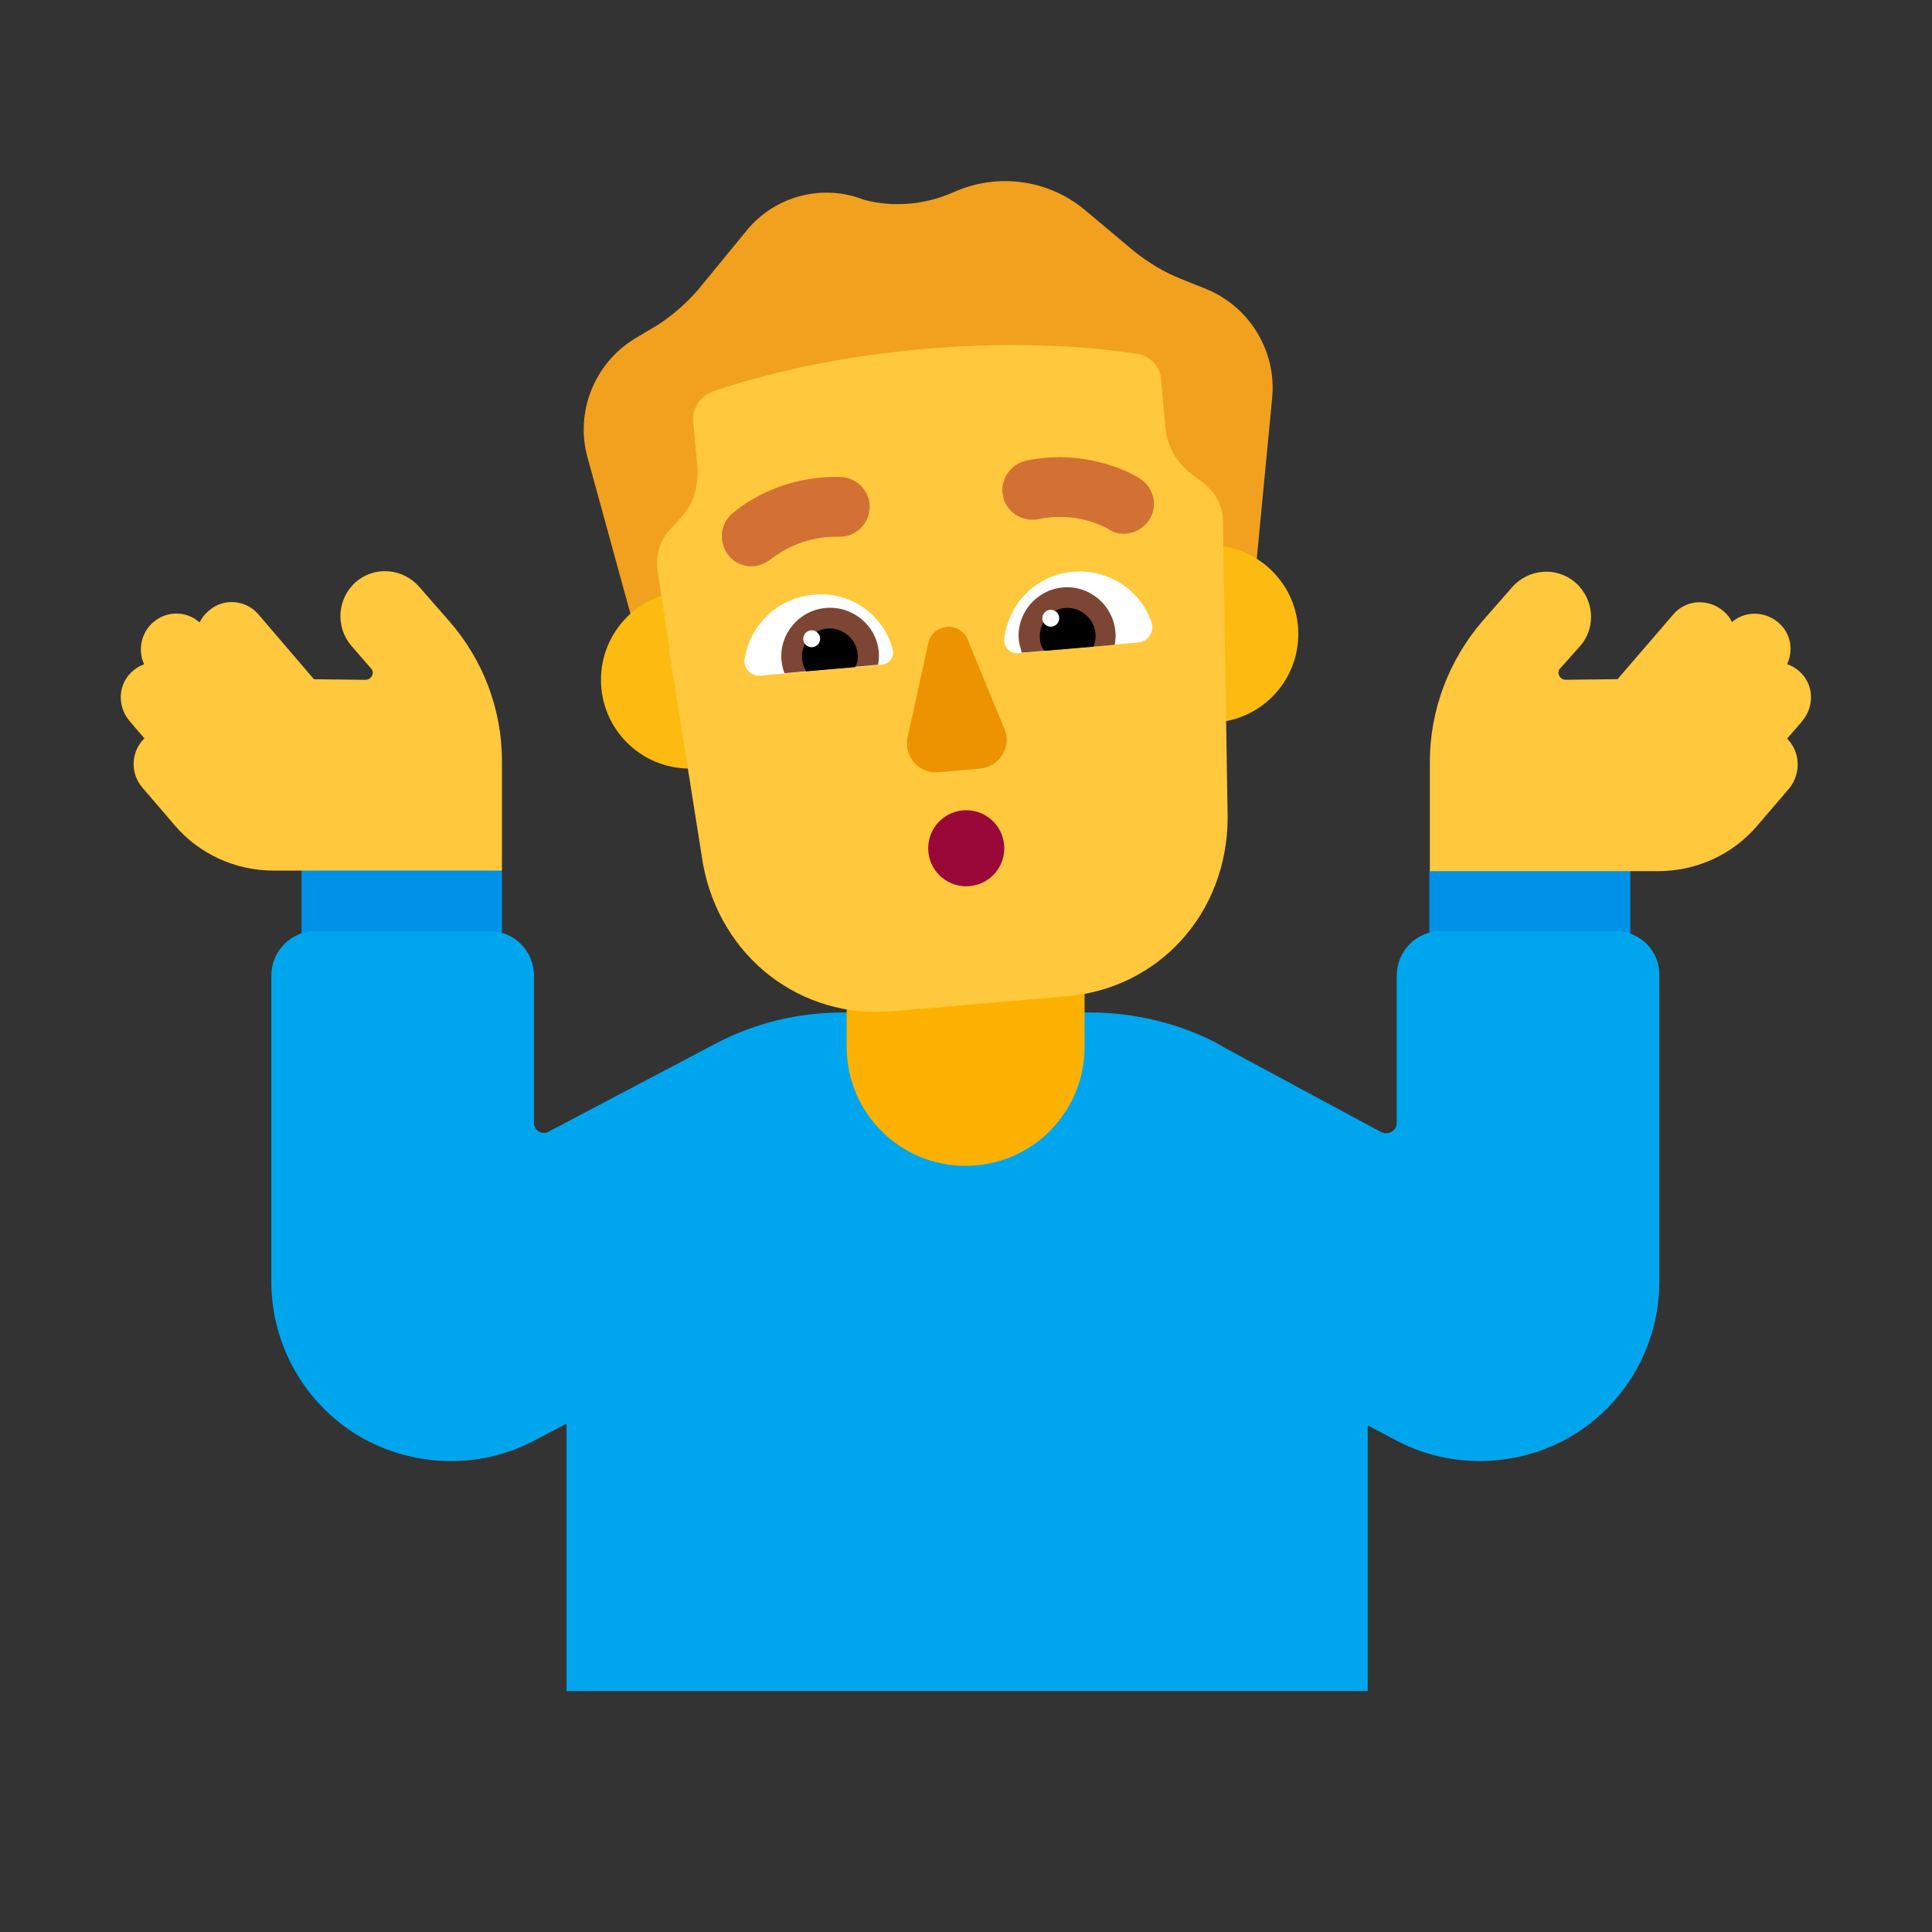<svg enable-background="new 0 0 128 128" viewBox="0 0 128 128" xmlns="http://www.w3.org/2000/svg"><rect x="0" y="0" width="128" height="128" fill="#333333" stroke="none"/><g transform="scale(4)"><path d="m19.962 4.78-.4-.16c-.28-.11-.54-.27-.78-.46l-.81-.68c-.61-.51-1.45-.62-2.17-.3-.47.21-.99.26-1.49.13-.68-.27-1.46-.07-1.93.49l-.82 1c-.2.23-.43.43-.68.59l-.37.22c-.67.41-.99 1.22-.78 1.97l.75 2.73c.07.27.61.44.61.44l9.2-.81s.49-.26.51-.54l.27-2.82c.07-.77-.38-1.51-1.11-1.8z" fill="#f1a11e"/><path d="m6.593 13.874-1.599.546v1.64h3.32v-1.64z" fill="#0092e7"/><path d="m27.004 14.42v1.64h-3.33v-1.64l1.663-.518z" fill="#0092e7"/><path d="m26.754 15.42h-2.88c-.41 0-.74.33-.74.74v2.44c0 .13-.14.21-.26.15l-2.58-1.39c-.04-.02-.08-.05-.12-.07l-.05-.03c-.62-.31-1.32-.49-2.07-.49h-4.09c-.76 0-1.47.18-2.1.51l-2.77 1.46c-.1.07-.25-.01-.25-.14v-2.44c0-.41-.33-.74-.74-.74h-2.87c-.41 0-.74.33-.74.74v5.07c0 1.05.56 2.03 1.46 2.56.46.27.99.41 1.51.41.5 0 .99-.12 1.44-.37l.48-.25v4.43h13.27v-4.4l.42.22c.45.25.94.37 1.44.37.52 0 1.05-.14 1.51-.41.9-.53 1.46-1.51 1.46-2.56v-5.07c.01-.41-.32-.74-.73-.74z" fill="#00a6ed"/><path d="m2.144 11.94.248.29c-.22.213-.242.568-.038.81 0 0 .19.22.54.63.41.48 1.01.75 1.64.75h3.78v-1.81c0-.86-.31-1.68-.88-2.33l-.49-.56c-.27-.31-.74-.35-1.05-.08s-.34.74-.08 1.05l.33.38c.07.07.01.19-.09.19l-.854-.01-.916-1.07c-.21-.25-.59-.28-.83-.06-.064.054-.114.119-.149.189-.215-.192-.543-.2-.771.001-.199.174-.254.458-.147.693-.066.023-.128.059-.183.107-.25.21-.27.58-.06.83z" fill="#ffc83d"/><path d="m29.854 11.94-.254.294c.215.213.236.565.043.815 0 0-.19.22-.54.63-.41.48-1.01.75-1.64.75h-3.78v-1.81c0-.85.31-1.68.87-2.33l.49-.56c.27-.31.74-.35 1.05-.08s.35.74.08 1.05l-.33.37c-.07.07-.01.19.09.19l.859-.01.921-1.07c.21-.25.58-.27.83-.06.063.053.111.116.145.184.215-.186.539-.184.765.006.207.174.256.456.148.691.068.024.133.06.191.11.25.21.27.58.06.83z" fill="#ffc83d"/><path d="m15.994 19.31c-1.09 0-1.97-.88-1.97-1.97v-2.33c0-1.09.88-1.97 1.97-1.97s1.97.88 1.97 1.97v2.33c0 1.09-.88 1.97-1.97 1.97z" fill="#fcb100"/><path d="m21.504 10.5c0 .812-.658 1.47-1.47 1.47-.812 0-1.47-.658-1.47-1.47 0-.812.658-1.47 1.47-1.47.812 0 1.47.658 1.47 1.47z" fill="#fdbb11"/><path d="m12.894 11.26c0 .812-.658 1.47-1.47 1.47-.812 0-1.47-.658-1.47-1.47 0-.812.658-1.47 1.47-1.47.812 0 1.47.658 1.47 1.47z" fill="#fdbb11"/><path d="m11.079 10.751c.004-0.0.009-0.0.013-0 0 0-.12-.78-.2-1.29-.04-.26.04-.52.22-.71l.15-.16c.21-.22.31-.52.29-.83l-.07-.78c-.02-.22.12-.42.33-.5.56-.19 1.77-.55 3.48-.7s2.96-.01 3.54.08c.22.03.39.21.4.44l.07.78c.03.3.18.58.43.77l.19.14c.18.137.301.333.332.549l.08 5.011c-.01 1.59-1.15 2.82-2.66 2.95l-2.89.25c-1.51.13-2.85-.88-3.14-2.44z" fill="#ffc83d"/><path d="m18.354 8.76c.08.06.17.08.26.08.16 0 .32-.08.42-.23.15-.23.08-.53-.15-.68-.03-.03-.83-.52-1.89-.3-.26.06-.44.32-.38.59.05.26.32.43.58.38.631-.134 1.097.125 1.155.157.003.001.005.003.005.003z" fill="#d37034"/><path d="m12.084 9.22c.1.11.23.16.37.16.11 0 .23-.05.33-.13.002-.001.007-.005.015-.011.081-.061.464-.349 1.045-.349h.07c.26 0 .48-.21.49-.48s-.21-.5-.48-.51c-1.1-.03-1.78.59-1.81.62-.2.18-.21.49-.03.7z" fill="#d37034"/><path d="m19.074 10.31c-.18-.53-.71-.89-1.3-.84-.61.05-1.08.53-1.14 1.12-.01.13.1.24.23.23l2-.18c.16-.02.26-.18.21-.33z" fill="#fff"/><path d="m12.334 10.91c.09-.56.55-1.01 1.14-1.06.61-.06 1.16.33 1.31.9.04.12-.05.25-.18.26l-2 .18c-.16.02-.3-.12-.27-.28z" fill="#fff"/><path d="m18.474 10.46c-.04-.44-.43-.77-.87-.73s-.77.43-.73.87c.01.07.03.14.05.21l1.54-.13c.01-.07.02-.15.01-.22z" fill="#7d4533"/><path d="m12.944 10.94c-.04-.44.29-.83.73-.87.45-.04.84.29.88.72.01.08 0 .15-.01.22l-1.55.14c-.03-.07-.04-.14-.05-.21z" fill="#7d4533"/><path d="m17.644 10.07c-.25.02-.44.25-.42.5 0 .08.03.15.07.21l.82-.07c.02-.07.04-.14.03-.22-.02-.25-.25-.44-.5-.42z"/><path d="m13.704 10.41c.25-.02.48.17.5.42.01.08 0 .15-.04.22l-.81.07c-.04-.06-.06-.13-.07-.21-.02-.25.17-.48.42-.5z"/><path d="m17.544 10.24c0 .077-.063.14-.14.14s-.14-.063-.14-.14.063-.14.14-.14.14.063.14.14z" fill="#fff"/><path d="m13.584 10.58c0 .077-.063.14-.14.14-.077 0-.14-.063-.14-.14s.063-.14.14-.14c.077 0 .14.063.14.14z" fill="#fff"/><path d="m16.004 14.68c.348 0 .63-.282.63-.63 0-.348-.282-.63-.63-.63-.348 0-.63.282-.63.63 0 .348.282.63.63.63z" fill="#990839"/><path d="m15.374 10.66-.34 1.55c-.07.32.19.61.51.58l.69-.06c.32-.03.53-.36.4-.66l-.6-1.46c-.12-.33-.59-.29-.66.05z" fill="#ed9200"/></g></svg>